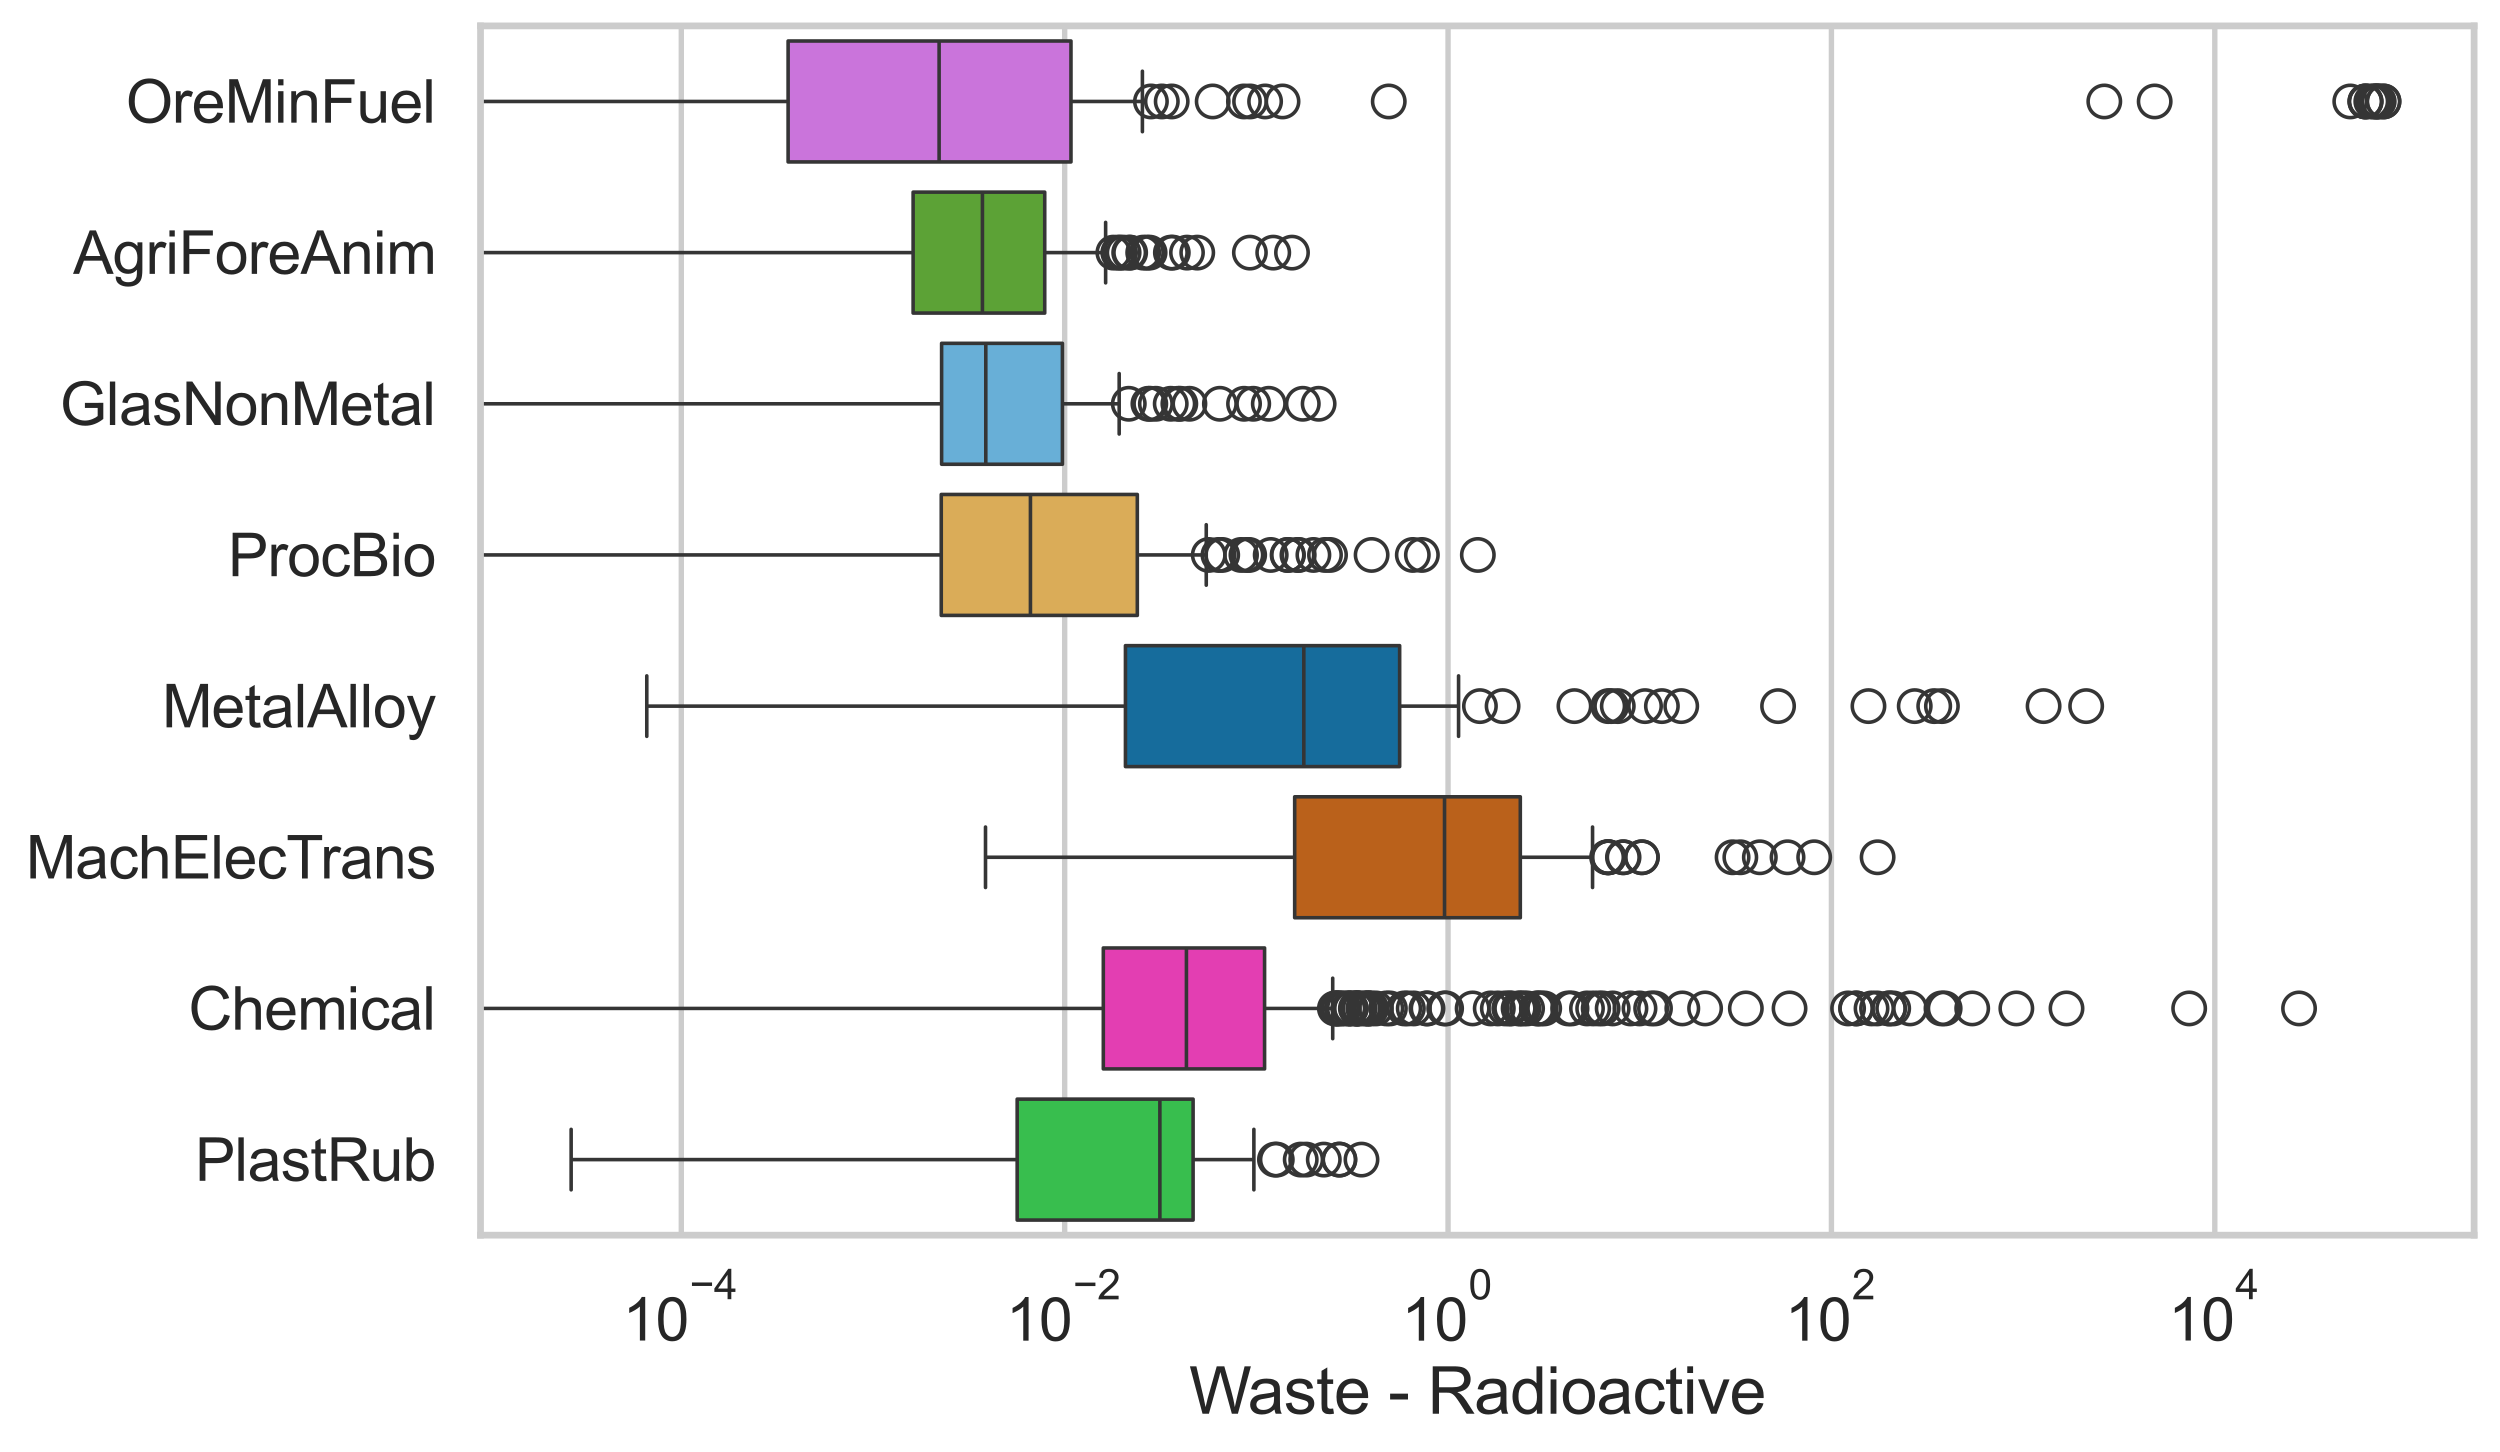 <?xml version="1.0" encoding="utf-8" standalone="no"?>
<!DOCTYPE svg PUBLIC "-//W3C//DTD SVG 1.1//EN"
  "http://www.w3.org/Graphics/SVG/1.1/DTD/svg11.dtd">
<svg xmlns:xlink="http://www.w3.org/1999/xlink" width="695.577pt" height="404.121pt" viewBox="0 0 695.577 404.121" xmlns="http://www.w3.org/2000/svg" version="1.1">
 <defs>
  <style type="text/css">*{stroke-linejoin: round; stroke-linecap: butt}</style>
 </defs>
 <g id="figure_1">
  <g id="patch_1">
   <path d="M 0 404.121 
L 695.577 404.121 
L 695.577 0 
L 0 0 
z
" style="fill: #ffffff"/>
  </g>
  <g id="axes_1">
   <g id="patch_2">
    <path d="M 133.697 343.665 
L 688.377 343.665 
L 688.377 7.2 
L 133.697 7.2 
z
" style="fill: #ffffff"/>
   </g>
   <g id="matplotlib.axis_1">
    <g id="xtick_1">
     <g id="line2d_1">
      <path d="M 189.56 343.665 
L 189.56 7.2 
" clip-path="url(#pad2e14064e)" style="fill: none; stroke: #cccccc; stroke-width: 1.5; stroke-linecap: round"/>
     </g>
     <g id="text_1">
      <!-- $\mathdefault{10^{-4}}$ -->
      <g style="fill: #262626" transform="translate(173.225 373.015) scale(0.165 -0.165)">
       <defs>
        <path id="ArialMT-31" d="M 2384 0 
L 1822 0 
L 1822 3584 
Q 1619 3391 1289 3197 
Q 959 3003 697 2906 
L 697 3450 
Q 1169 3672 1522 3987 
Q 1875 4303 2022 4600 
L 2384 4600 
L 2384 0 
z
" transform="scale(0.016)"/>
        <path id="ArialMT-30" d="M 266 2259 
Q 266 3072 433 3567 
Q 600 4063 929 4331 
Q 1259 4600 1759 4600 
Q 2128 4600 2406 4451 
Q 2684 4303 2865 4023 
Q 3047 3744 3150 3342 
Q 3253 2941 3253 2259 
Q 3253 1453 3087 958 
Q 2922 463 2592 192 
Q 2263 -78 1759 -78 
Q 1097 -78 719 397 
Q 266 969 266 2259 
z
M 844 2259 
Q 844 1131 1108 757 
Q 1372 384 1759 384 
Q 2147 384 2411 759 
Q 2675 1134 2675 2259 
Q 2675 3391 2411 3762 
Q 2147 4134 1753 4134 
Q 1366 4134 1134 3806 
Q 844 3388 844 2259 
z
" transform="scale(0.016)"/>
        <path id="ArialMT-2212" d="M 3381 1997 
L 356 1997 
L 356 2522 
L 3381 2522 
L 3381 1997 
z
" transform="scale(0.016)"/>
        <path id="ArialMT-34" d="M 2069 0 
L 2069 1097 
L 81 1097 
L 81 1613 
L 2172 4581 
L 2631 4581 
L 2631 1613 
L 3250 1613 
L 3250 1097 
L 2631 1097 
L 2631 0 
L 2069 0 
z
M 2069 1613 
L 2069 3678 
L 634 1613 
L 2069 1613 
z
" transform="scale(0.016)"/>
       </defs>
       <use xlink:href="#ArialMT-31" transform="translate(0 0.202)"/>
       <use xlink:href="#ArialMT-30" transform="translate(55.615 0.202)"/>
       <use xlink:href="#ArialMT-2212" transform="translate(112.973 69.895) scale(0.7)"/>
       <use xlink:href="#ArialMT-34" transform="translate(153.852 69.895) scale(0.7)"/>
      </g>
     </g>
    </g>
    <g id="xtick_2">
     <g id="line2d_2">
      <path d="M 296.226 343.665 
L 296.226 7.2 
" clip-path="url(#pad2e14064e)" style="fill: none; stroke: #cccccc; stroke-width: 1.5; stroke-linecap: round"/>
     </g>
     <g id="text_2">
      <!-- $\mathdefault{10^{-2}}$ -->
      <g style="fill: #262626" transform="translate(279.891 373.18) scale(0.165 -0.165)">
       <defs>
        <path id="ArialMT-32" d="M 3222 541 
L 3222 0 
L 194 0 
Q 188 203 259 391 
Q 375 700 629 1000 
Q 884 1300 1366 1694 
Q 2113 2306 2375 2664 
Q 2638 3022 2638 3341 
Q 2638 3675 2398 3904 
Q 2159 4134 1775 4134 
Q 1369 4134 1125 3890 
Q 881 3647 878 3216 
L 300 3275 
Q 359 3922 746 4261 
Q 1134 4600 1788 4600 
Q 2447 4600 2831 4234 
Q 3216 3869 3216 3328 
Q 3216 3053 3103 2787 
Q 2991 2522 2730 2228 
Q 2469 1934 1863 1422 
Q 1356 997 1212 845 
Q 1069 694 975 541 
L 3222 541 
z
" transform="scale(0.016)"/>
       </defs>
       <use xlink:href="#ArialMT-31" transform="translate(0 0.994)"/>
       <use xlink:href="#ArialMT-30" transform="translate(55.615 0.994)"/>
       <use xlink:href="#ArialMT-2212" transform="translate(112.973 70.688) scale(0.7)"/>
       <use xlink:href="#ArialMT-32" transform="translate(153.852 70.688) scale(0.7)"/>
      </g>
     </g>
    </g>
    <g id="xtick_3">
     <g id="line2d_3">
      <path d="M 402.892 343.665 
L 402.892 7.2 
" clip-path="url(#pad2e14064e)" style="fill: none; stroke: #cccccc; stroke-width: 1.5; stroke-linecap: round"/>
     </g>
     <g id="text_3">
      <!-- $\mathdefault{10^{0}}$ -->
      <g style="fill: #262626" transform="translate(389.94 373.18) scale(0.165 -0.165)">
       <use xlink:href="#ArialMT-31" transform="translate(0 0.994)"/>
       <use xlink:href="#ArialMT-30" transform="translate(55.615 0.994)"/>
       <use xlink:href="#ArialMT-30" transform="translate(112.973 70.688) scale(0.7)"/>
      </g>
     </g>
    </g>
    <g id="xtick_4">
     <g id="line2d_4">
      <path d="M 509.559 343.665 
L 509.559 7.2 
" clip-path="url(#pad2e14064e)" style="fill: none; stroke: #cccccc; stroke-width: 1.5; stroke-linecap: round"/>
     </g>
     <g id="text_4">
      <!-- $\mathdefault{10^{2}}$ -->
      <g style="fill: #262626" transform="translate(496.606 373.18) scale(0.165 -0.165)">
       <use xlink:href="#ArialMT-31" transform="translate(0 0.994)"/>
       <use xlink:href="#ArialMT-30" transform="translate(55.615 0.994)"/>
       <use xlink:href="#ArialMT-32" transform="translate(112.973 70.688) scale(0.7)"/>
      </g>
     </g>
    </g>
    <g id="xtick_5">
     <g id="line2d_5">
      <path d="M 616.225 343.665 
L 616.225 7.2 
" clip-path="url(#pad2e14064e)" style="fill: none; stroke: #cccccc; stroke-width: 1.5; stroke-linecap: round"/>
     </g>
     <g id="text_5">
      <!-- $\mathdefault{10^{4}}$ -->
      <g style="fill: #262626" transform="translate(603.272 373.015) scale(0.165 -0.165)">
       <use xlink:href="#ArialMT-31" transform="translate(0 0.202)"/>
       <use xlink:href="#ArialMT-30" transform="translate(55.615 0.202)"/>
       <use xlink:href="#ArialMT-34" transform="translate(112.973 69.895) scale(0.7)"/>
      </g>
     </g>
    </g>
    <g id="text_6">
     <!-- Waste - Radioactive -->
     <g style="fill: #262626" transform="translate(330.848 393.344) scale(0.18 -0.18)">
      <defs>
       <path id="ArialMT-57" d="M 1294 0 
L 78 4581 
L 700 4581 
L 1397 1578 
Q 1509 1106 1591 641 
Q 1766 1375 1797 1488 
L 2669 4581 
L 3400 4581 
L 4056 2263 
Q 4303 1400 4413 641 
Q 4500 1075 4641 1638 
L 5359 4581 
L 5969 4581 
L 4713 0 
L 4128 0 
L 3163 3491 
Q 3041 3928 3019 4028 
Q 2947 3713 2884 3491 
L 1913 0 
L 1294 0 
z
" transform="scale(0.016)"/>
       <path id="ArialMT-61" d="M 2588 409 
Q 2275 144 1986 34 
Q 1697 -75 1366 -75 
Q 819 -75 525 192 
Q 231 459 231 875 
Q 231 1119 342 1320 
Q 453 1522 633 1644 
Q 813 1766 1038 1828 
Q 1203 1872 1538 1913 
Q 2219 1994 2541 2106 
Q 2544 2222 2544 2253 
Q 2544 2597 2384 2738 
Q 2169 2928 1744 2928 
Q 1347 2928 1158 2789 
Q 969 2650 878 2297 
L 328 2372 
Q 403 2725 575 2942 
Q 747 3159 1072 3276 
Q 1397 3394 1825 3394 
Q 2250 3394 2515 3294 
Q 2781 3194 2906 3042 
Q 3031 2891 3081 2659 
Q 3109 2516 3109 2141 
L 3109 1391 
Q 3109 606 3145 398 
Q 3181 191 3288 0 
L 2700 0 
Q 2613 175 2588 409 
z
M 2541 1666 
Q 2234 1541 1622 1453 
Q 1275 1403 1131 1340 
Q 988 1278 909 1158 
Q 831 1038 831 891 
Q 831 666 1001 516 
Q 1172 366 1500 366 
Q 1825 366 2078 508 
Q 2331 650 2450 897 
Q 2541 1088 2541 1459 
L 2541 1666 
z
" transform="scale(0.016)"/>
       <path id="ArialMT-73" d="M 197 991 
L 753 1078 
Q 800 744 1014 566 
Q 1228 388 1613 388 
Q 2000 388 2187 545 
Q 2375 703 2375 916 
Q 2375 1106 2209 1216 
Q 2094 1291 1634 1406 
Q 1016 1563 777 1677 
Q 538 1791 414 1992 
Q 291 2194 291 2438 
Q 291 2659 392 2848 
Q 494 3038 669 3163 
Q 800 3259 1026 3326 
Q 1253 3394 1513 3394 
Q 1903 3394 2198 3281 
Q 2494 3169 2634 2976 
Q 2775 2784 2828 2463 
L 2278 2388 
Q 2241 2644 2061 2787 
Q 1881 2931 1553 2931 
Q 1166 2931 1000 2803 
Q 834 2675 834 2503 
Q 834 2394 903 2306 
Q 972 2216 1119 2156 
Q 1203 2125 1616 2013 
Q 2213 1853 2448 1751 
Q 2684 1650 2818 1456 
Q 2953 1263 2953 975 
Q 2953 694 2789 445 
Q 2625 197 2315 61 
Q 2006 -75 1616 -75 
Q 969 -75 630 194 
Q 291 463 197 991 
z
" transform="scale(0.016)"/>
       <path id="ArialMT-74" d="M 1650 503 
L 1731 6 
Q 1494 -44 1306 -44 
Q 1000 -44 831 53 
Q 663 150 594 308 
Q 525 466 525 972 
L 525 2881 
L 113 2881 
L 113 3319 
L 525 3319 
L 525 4141 
L 1084 4478 
L 1084 3319 
L 1650 3319 
L 1650 2881 
L 1084 2881 
L 1084 941 
Q 1084 700 1114 631 
Q 1144 563 1211 522 
Q 1278 481 1403 481 
Q 1497 481 1650 503 
z
" transform="scale(0.016)"/>
       <path id="ArialMT-65" d="M 2694 1069 
L 3275 997 
Q 3138 488 2766 206 
Q 2394 -75 1816 -75 
Q 1088 -75 661 373 
Q 234 822 234 1631 
Q 234 2469 665 2931 
Q 1097 3394 1784 3394 
Q 2450 3394 2872 2941 
Q 3294 2488 3294 1666 
Q 3294 1616 3291 1516 
L 816 1516 
Q 847 969 1125 678 
Q 1403 388 1819 388 
Q 2128 388 2347 550 
Q 2566 713 2694 1069 
z
M 847 1978 
L 2700 1978 
Q 2663 2397 2488 2606 
Q 2219 2931 1791 2931 
Q 1403 2931 1139 2672 
Q 875 2413 847 1978 
z
" transform="scale(0.016)"/>
       <path id="ArialMT-20" transform="scale(0.016)"/>
       <path id="ArialMT-2d" d="M 203 1375 
L 203 1941 
L 1931 1941 
L 1931 1375 
L 203 1375 
z
" transform="scale(0.016)"/>
       <path id="ArialMT-52" d="M 503 0 
L 503 4581 
L 2534 4581 
Q 3147 4581 3465 4457 
Q 3784 4334 3975 4021 
Q 4166 3709 4166 3331 
Q 4166 2844 3850 2509 
Q 3534 2175 2875 2084 
Q 3116 1969 3241 1856 
Q 3506 1613 3744 1247 
L 4541 0 
L 3778 0 
L 3172 953 
Q 2906 1366 2734 1584 
Q 2563 1803 2427 1890 
Q 2291 1978 2150 2013 
Q 2047 2034 1813 2034 
L 1109 2034 
L 1109 0 
L 503 0 
z
M 1109 2559 
L 2413 2559 
Q 2828 2559 3062 2645 
Q 3297 2731 3419 2920 
Q 3541 3109 3541 3331 
Q 3541 3656 3305 3865 
Q 3069 4075 2559 4075 
L 1109 4075 
L 1109 2559 
z
" transform="scale(0.016)"/>
       <path id="ArialMT-64" d="M 2575 0 
L 2575 419 
Q 2259 -75 1647 -75 
Q 1250 -75 917 144 
Q 584 363 401 755 
Q 219 1147 219 1656 
Q 219 2153 384 2558 
Q 550 2963 881 3178 
Q 1213 3394 1622 3394 
Q 1922 3394 2156 3267 
Q 2391 3141 2538 2938 
L 2538 4581 
L 3097 4581 
L 3097 0 
L 2575 0 
z
M 797 1656 
Q 797 1019 1065 703 
Q 1334 388 1700 388 
Q 2069 388 2326 689 
Q 2584 991 2584 1609 
Q 2584 2291 2321 2609 
Q 2059 2928 1675 2928 
Q 1300 2928 1048 2622 
Q 797 2316 797 1656 
z
" transform="scale(0.016)"/>
       <path id="ArialMT-69" d="M 425 3934 
L 425 4581 
L 988 4581 
L 988 3934 
L 425 3934 
z
M 425 0 
L 425 3319 
L 988 3319 
L 988 0 
L 425 0 
z
" transform="scale(0.016)"/>
       <path id="ArialMT-6f" d="M 213 1659 
Q 213 2581 725 3025 
Q 1153 3394 1769 3394 
Q 2453 3394 2887 2945 
Q 3322 2497 3322 1706 
Q 3322 1066 3130 698 
Q 2938 331 2570 128 
Q 2203 -75 1769 -75 
Q 1072 -75 642 372 
Q 213 819 213 1659 
z
M 791 1659 
Q 791 1022 1069 705 
Q 1347 388 1769 388 
Q 2188 388 2466 706 
Q 2744 1025 2744 1678 
Q 2744 2294 2464 2611 
Q 2184 2928 1769 2928 
Q 1347 2928 1069 2612 
Q 791 2297 791 1659 
z
" transform="scale(0.016)"/>
       <path id="ArialMT-63" d="M 2588 1216 
L 3141 1144 
Q 3050 572 2676 248 
Q 2303 -75 1759 -75 
Q 1078 -75 664 370 
Q 250 816 250 1647 
Q 250 2184 428 2587 
Q 606 2991 970 3192 
Q 1334 3394 1763 3394 
Q 2303 3394 2647 3120 
Q 2991 2847 3088 2344 
L 2541 2259 
Q 2463 2594 2264 2762 
Q 2066 2931 1784 2931 
Q 1359 2931 1093 2626 
Q 828 2322 828 1663 
Q 828 994 1084 691 
Q 1341 388 1753 388 
Q 2084 388 2306 591 
Q 2528 794 2588 1216 
z
" transform="scale(0.016)"/>
       <path id="ArialMT-76" d="M 1344 0 
L 81 3319 
L 675 3319 
L 1388 1331 
Q 1503 1009 1600 663 
Q 1675 925 1809 1294 
L 2547 3319 
L 3125 3319 
L 1869 0 
L 1344 0 
z
" transform="scale(0.016)"/>
      </defs>
      <use xlink:href="#ArialMT-57"/>
      <use xlink:href="#ArialMT-61" transform="translate(90.635 0)"/>
      <use xlink:href="#ArialMT-73" transform="translate(146.25 0)"/>
      <use xlink:href="#ArialMT-74" transform="translate(196.25 0)"/>
      <use xlink:href="#ArialMT-65" transform="translate(224.033 0)"/>
      <use xlink:href="#ArialMT-20" transform="translate(279.648 0)"/>
      <use xlink:href="#ArialMT-2d" transform="translate(307.432 0)"/>
      <use xlink:href="#ArialMT-20" transform="translate(340.732 0)"/>
      <use xlink:href="#ArialMT-52" transform="translate(368.516 0)"/>
      <use xlink:href="#ArialMT-61" transform="translate(440.732 0)"/>
      <use xlink:href="#ArialMT-64" transform="translate(496.348 0)"/>
      <use xlink:href="#ArialMT-69" transform="translate(551.963 0)"/>
      <use xlink:href="#ArialMT-6f" transform="translate(574.18 0)"/>
      <use xlink:href="#ArialMT-61" transform="translate(629.795 0)"/>
      <use xlink:href="#ArialMT-63" transform="translate(685.41 0)"/>
      <use xlink:href="#ArialMT-74" transform="translate(735.41 0)"/>
      <use xlink:href="#ArialMT-69" transform="translate(763.193 0)"/>
      <use xlink:href="#ArialMT-76" transform="translate(785.41 0)"/>
      <use xlink:href="#ArialMT-65" transform="translate(835.41 0)"/>
     </g>
    </g>
   </g>
   <g id="matplotlib.axis_2">
    <g id="ytick_1">
     <g id="text_7">
      <!-- OreMinFuel -->
      <g style="fill: #262626" transform="translate(35.013 34.134) scale(0.165 -0.165)">
       <defs>
        <path id="ArialMT-4f" d="M 309 2231 
Q 309 3372 921 4017 
Q 1534 4663 2503 4663 
Q 3138 4663 3647 4359 
Q 4156 4056 4423 3514 
Q 4691 2972 4691 2284 
Q 4691 1588 4409 1038 
Q 4128 488 3612 205 
Q 3097 -78 2500 -78 
Q 1853 -78 1343 234 
Q 834 547 571 1087 
Q 309 1628 309 2231 
z
M 934 2222 
Q 934 1394 1379 917 
Q 1825 441 2497 441 
Q 3181 441 3623 922 
Q 4066 1403 4066 2288 
Q 4066 2847 3877 3264 
Q 3688 3681 3323 3911 
Q 2959 4141 2506 4141 
Q 1863 4141 1398 3698 
Q 934 3256 934 2222 
z
" transform="scale(0.016)"/>
        <path id="ArialMT-72" d="M 416 0 
L 416 3319 
L 922 3319 
L 922 2816 
Q 1116 3169 1280 3281 
Q 1444 3394 1641 3394 
Q 1925 3394 2219 3213 
L 2025 2691 
Q 1819 2813 1613 2813 
Q 1428 2813 1281 2702 
Q 1134 2591 1072 2394 
Q 978 2094 978 1738 
L 978 0 
L 416 0 
z
" transform="scale(0.016)"/>
        <path id="ArialMT-4d" d="M 475 0 
L 475 4581 
L 1388 4581 
L 2472 1338 
Q 2622 884 2691 659 
Q 2769 909 2934 1394 
L 4031 4581 
L 4847 4581 
L 4847 0 
L 4263 0 
L 4263 3834 
L 2931 0 
L 2384 0 
L 1059 3900 
L 1059 0 
L 475 0 
z
" transform="scale(0.016)"/>
        <path id="ArialMT-6e" d="M 422 0 
L 422 3319 
L 928 3319 
L 928 2847 
Q 1294 3394 1984 3394 
Q 2284 3394 2536 3286 
Q 2788 3178 2913 3003 
Q 3038 2828 3088 2588 
Q 3119 2431 3119 2041 
L 3119 0 
L 2556 0 
L 2556 2019 
Q 2556 2363 2490 2533 
Q 2425 2703 2258 2804 
Q 2091 2906 1866 2906 
Q 1506 2906 1245 2678 
Q 984 2450 984 1813 
L 984 0 
L 422 0 
z
" transform="scale(0.016)"/>
        <path id="ArialMT-46" d="M 525 0 
L 525 4581 
L 3616 4581 
L 3616 4041 
L 1131 4041 
L 1131 2622 
L 3281 2622 
L 3281 2081 
L 1131 2081 
L 1131 0 
L 525 0 
z
" transform="scale(0.016)"/>
        <path id="ArialMT-75" d="M 2597 0 
L 2597 488 
Q 2209 -75 1544 -75 
Q 1250 -75 995 37 
Q 741 150 617 320 
Q 494 491 444 738 
Q 409 903 409 1263 
L 409 3319 
L 972 3319 
L 972 1478 
Q 972 1038 1006 884 
Q 1059 663 1231 536 
Q 1403 409 1656 409 
Q 1909 409 2131 539 
Q 2353 669 2445 892 
Q 2538 1116 2538 1541 
L 2538 3319 
L 3100 3319 
L 3100 0 
L 2597 0 
z
" transform="scale(0.016)"/>
        <path id="ArialMT-6c" d="M 409 0 
L 409 4581 
L 972 4581 
L 972 0 
L 409 0 
z
" transform="scale(0.016)"/>
       </defs>
       <use xlink:href="#ArialMT-4f"/>
       <use xlink:href="#ArialMT-72" transform="translate(77.783 0)"/>
       <use xlink:href="#ArialMT-65" transform="translate(111.084 0)"/>
       <use xlink:href="#ArialMT-4d" transform="translate(166.699 0)"/>
       <use xlink:href="#ArialMT-69" transform="translate(250 0)"/>
       <use xlink:href="#ArialMT-6e" transform="translate(272.217 0)"/>
       <use xlink:href="#ArialMT-46" transform="translate(327.832 0)"/>
       <use xlink:href="#ArialMT-75" transform="translate(388.916 0)"/>
       <use xlink:href="#ArialMT-65" transform="translate(444.531 0)"/>
       <use xlink:href="#ArialMT-6c" transform="translate(500.146 0)"/>
      </g>
     </g>
    </g>
    <g id="ytick_2">
     <g id="text_8">
      <!-- AgriForeAnim -->
      <g style="fill: #262626" transform="translate(20.341 76.192) scale(0.165 -0.165)">
       <defs>
        <path id="ArialMT-41" d="M -9 0 
L 1750 4581 
L 2403 4581 
L 4278 0 
L 3588 0 
L 3053 1388 
L 1138 1388 
L 634 0 
L -9 0 
z
M 1313 1881 
L 2866 1881 
L 2388 3150 
Q 2169 3728 2063 4100 
Q 1975 3659 1816 3225 
L 1313 1881 
z
" transform="scale(0.016)"/>
        <path id="ArialMT-67" d="M 319 -275 
L 866 -356 
Q 900 -609 1056 -725 
Q 1266 -881 1628 -881 
Q 2019 -881 2231 -725 
Q 2444 -569 2519 -288 
Q 2563 -116 2559 434 
Q 2191 0 1641 0 
Q 956 0 581 494 
Q 206 988 206 1678 
Q 206 2153 378 2554 
Q 550 2956 876 3175 
Q 1203 3394 1644 3394 
Q 2231 3394 2613 2919 
L 2613 3319 
L 3131 3319 
L 3131 450 
Q 3131 -325 2973 -648 
Q 2816 -972 2473 -1159 
Q 2131 -1347 1631 -1347 
Q 1038 -1347 672 -1080 
Q 306 -813 319 -275 
z
M 784 1719 
Q 784 1066 1043 766 
Q 1303 466 1694 466 
Q 2081 466 2343 764 
Q 2606 1063 2606 1700 
Q 2606 2309 2336 2618 
Q 2066 2928 1684 2928 
Q 1309 2928 1046 2623 
Q 784 2319 784 1719 
z
" transform="scale(0.016)"/>
        <path id="ArialMT-6d" d="M 422 0 
L 422 3319 
L 925 3319 
L 925 2853 
Q 1081 3097 1340 3245 
Q 1600 3394 1931 3394 
Q 2300 3394 2536 3241 
Q 2772 3088 2869 2813 
Q 3263 3394 3894 3394 
Q 4388 3394 4653 3120 
Q 4919 2847 4919 2278 
L 4919 0 
L 4359 0 
L 4359 2091 
Q 4359 2428 4304 2576 
Q 4250 2725 4106 2815 
Q 3963 2906 3769 2906 
Q 3419 2906 3187 2673 
Q 2956 2441 2956 1928 
L 2956 0 
L 2394 0 
L 2394 2156 
Q 2394 2531 2256 2718 
Q 2119 2906 1806 2906 
Q 1569 2906 1367 2781 
Q 1166 2656 1075 2415 
Q 984 2175 984 1722 
L 984 0 
L 422 0 
z
" transform="scale(0.016)"/>
       </defs>
       <use xlink:href="#ArialMT-41"/>
       <use xlink:href="#ArialMT-67" transform="translate(66.699 0)"/>
       <use xlink:href="#ArialMT-72" transform="translate(122.314 0)"/>
       <use xlink:href="#ArialMT-69" transform="translate(155.615 0)"/>
       <use xlink:href="#ArialMT-46" transform="translate(177.832 0)"/>
       <use xlink:href="#ArialMT-6f" transform="translate(238.916 0)"/>
       <use xlink:href="#ArialMT-72" transform="translate(294.531 0)"/>
       <use xlink:href="#ArialMT-65" transform="translate(327.832 0)"/>
       <use xlink:href="#ArialMT-41" transform="translate(383.447 0)"/>
       <use xlink:href="#ArialMT-6e" transform="translate(450.146 0)"/>
       <use xlink:href="#ArialMT-69" transform="translate(505.762 0)"/>
       <use xlink:href="#ArialMT-6d" transform="translate(527.979 0)"/>
      </g>
     </g>
    </g>
    <g id="ytick_3">
     <g id="text_9">
      <!-- GlasNonMetal -->
      <g style="fill: #262626" transform="translate(16.659 118.25) scale(0.165 -0.165)">
       <defs>
        <path id="ArialMT-47" d="M 2638 1797 
L 2638 2334 
L 4578 2338 
L 4578 638 
Q 4131 281 3656 101 
Q 3181 -78 2681 -78 
Q 2006 -78 1454 211 
Q 903 500 622 1047 
Q 341 1594 341 2269 
Q 341 2938 620 3517 
Q 900 4097 1425 4378 
Q 1950 4659 2634 4659 
Q 3131 4659 3532 4498 
Q 3934 4338 4162 4050 
Q 4391 3763 4509 3300 
L 3963 3150 
Q 3859 3500 3706 3700 
Q 3553 3900 3268 4020 
Q 2984 4141 2638 4141 
Q 2222 4141 1919 4014 
Q 1616 3888 1430 3681 
Q 1244 3475 1141 3228 
Q 966 2803 966 2306 
Q 966 1694 1177 1281 
Q 1388 869 1791 669 
Q 2194 469 2647 469 
Q 3041 469 3416 620 
Q 3791 772 3984 944 
L 3984 1797 
L 2638 1797 
z
" transform="scale(0.016)"/>
        <path id="ArialMT-4e" d="M 488 0 
L 488 4581 
L 1109 4581 
L 3516 984 
L 3516 4581 
L 4097 4581 
L 4097 0 
L 3475 0 
L 1069 3600 
L 1069 0 
L 488 0 
z
" transform="scale(0.016)"/>
       </defs>
       <use xlink:href="#ArialMT-47"/>
       <use xlink:href="#ArialMT-6c" transform="translate(77.783 0)"/>
       <use xlink:href="#ArialMT-61" transform="translate(100 0)"/>
       <use xlink:href="#ArialMT-73" transform="translate(155.615 0)"/>
       <use xlink:href="#ArialMT-4e" transform="translate(205.615 0)"/>
       <use xlink:href="#ArialMT-6f" transform="translate(277.832 0)"/>
       <use xlink:href="#ArialMT-6e" transform="translate(333.447 0)"/>
       <use xlink:href="#ArialMT-4d" transform="translate(389.062 0)"/>
       <use xlink:href="#ArialMT-65" transform="translate(472.363 0)"/>
       <use xlink:href="#ArialMT-74" transform="translate(527.979 0)"/>
       <use xlink:href="#ArialMT-61" transform="translate(555.762 0)"/>
       <use xlink:href="#ArialMT-6c" transform="translate(611.377 0)"/>
      </g>
     </g>
    </g>
    <g id="ytick_4">
     <g id="text_10">
      <!-- ProcBio -->
      <g style="fill: #262626" transform="translate(63.424 160.308) scale(0.165 -0.165)">
       <defs>
        <path id="ArialMT-50" d="M 494 0 
L 494 4581 
L 2222 4581 
Q 2678 4581 2919 4538 
Q 3256 4481 3484 4323 
Q 3713 4166 3852 3881 
Q 3991 3597 3991 3256 
Q 3991 2672 3619 2267 
Q 3247 1863 2275 1863 
L 1100 1863 
L 1100 0 
L 494 0 
z
M 1100 2403 
L 2284 2403 
Q 2872 2403 3119 2622 
Q 3366 2841 3366 3238 
Q 3366 3525 3220 3729 
Q 3075 3934 2838 4000 
Q 2684 4041 2272 4041 
L 1100 4041 
L 1100 2403 
z
" transform="scale(0.016)"/>
        <path id="ArialMT-42" d="M 469 0 
L 469 4581 
L 2188 4581 
Q 2713 4581 3030 4442 
Q 3347 4303 3526 4014 
Q 3706 3725 3706 3409 
Q 3706 3116 3547 2856 
Q 3388 2597 3066 2438 
Q 3481 2316 3704 2022 
Q 3928 1728 3928 1328 
Q 3928 1006 3792 729 
Q 3656 453 3456 303 
Q 3256 153 2954 76 
Q 2653 0 2216 0 
L 469 0 
z
M 1075 2656 
L 2066 2656 
Q 2469 2656 2644 2709 
Q 2875 2778 2992 2937 
Q 3109 3097 3109 3338 
Q 3109 3566 3000 3739 
Q 2891 3913 2687 3977 
Q 2484 4041 1991 4041 
L 1075 4041 
L 1075 2656 
z
M 1075 541 
L 2216 541 
Q 2509 541 2628 563 
Q 2838 600 2978 687 
Q 3119 775 3209 942 
Q 3300 1109 3300 1328 
Q 3300 1584 3169 1773 
Q 3038 1963 2805 2039 
Q 2572 2116 2134 2116 
L 1075 2116 
L 1075 541 
z
" transform="scale(0.016)"/>
       </defs>
       <use xlink:href="#ArialMT-50"/>
       <use xlink:href="#ArialMT-72" transform="translate(66.699 0)"/>
       <use xlink:href="#ArialMT-6f" transform="translate(100 0)"/>
       <use xlink:href="#ArialMT-63" transform="translate(155.615 0)"/>
       <use xlink:href="#ArialMT-42" transform="translate(205.615 0)"/>
       <use xlink:href="#ArialMT-69" transform="translate(272.314 0)"/>
       <use xlink:href="#ArialMT-6f" transform="translate(294.531 0)"/>
      </g>
     </g>
    </g>
    <g id="ytick_5">
     <g id="text_11">
      <!-- MetalAlloy -->
      <g style="fill: #262626" transform="translate(45.088 202.366) scale(0.165 -0.165)">
       <defs>
        <path id="ArialMT-79" d="M 397 -1278 
L 334 -750 
Q 519 -800 656 -800 
Q 844 -800 956 -737 
Q 1069 -675 1141 -563 
Q 1194 -478 1313 -144 
Q 1328 -97 1363 -6 
L 103 3319 
L 709 3319 
L 1400 1397 
Q 1534 1031 1641 628 
Q 1738 1016 1872 1384 
L 2581 3319 
L 3144 3319 
L 1881 -56 
Q 1678 -603 1566 -809 
Q 1416 -1088 1222 -1217 
Q 1028 -1347 759 -1347 
Q 597 -1347 397 -1278 
z
" transform="scale(0.016)"/>
       </defs>
       <use xlink:href="#ArialMT-4d"/>
       <use xlink:href="#ArialMT-65" transform="translate(83.301 0)"/>
       <use xlink:href="#ArialMT-74" transform="translate(138.916 0)"/>
       <use xlink:href="#ArialMT-61" transform="translate(166.699 0)"/>
       <use xlink:href="#ArialMT-6c" transform="translate(222.314 0)"/>
       <use xlink:href="#ArialMT-41" transform="translate(244.531 0)"/>
       <use xlink:href="#ArialMT-6c" transform="translate(311.23 0)"/>
       <use xlink:href="#ArialMT-6c" transform="translate(333.447 0)"/>
       <use xlink:href="#ArialMT-6f" transform="translate(355.664 0)"/>
       <use xlink:href="#ArialMT-79" transform="translate(411.279 0)"/>
      </g>
     </g>
    </g>
    <g id="ytick_6">
     <g id="text_12">
      <!-- MachElecTrans -->
      <g style="fill: #262626" transform="translate(7.2 244.425) scale(0.165 -0.165)">
       <defs>
        <path id="ArialMT-68" d="M 422 0 
L 422 4581 
L 984 4581 
L 984 2938 
Q 1378 3394 1978 3394 
Q 2347 3394 2619 3248 
Q 2891 3103 3008 2847 
Q 3125 2591 3125 2103 
L 3125 0 
L 2563 0 
L 2563 2103 
Q 2563 2525 2380 2717 
Q 2197 2909 1863 2909 
Q 1613 2909 1392 2779 
Q 1172 2650 1078 2428 
Q 984 2206 984 1816 
L 984 0 
L 422 0 
z
" transform="scale(0.016)"/>
        <path id="ArialMT-45" d="M 506 0 
L 506 4581 
L 3819 4581 
L 3819 4041 
L 1113 4041 
L 1113 2638 
L 3647 2638 
L 3647 2100 
L 1113 2100 
L 1113 541 
L 3925 541 
L 3925 0 
L 506 0 
z
" transform="scale(0.016)"/>
        <path id="ArialMT-54" d="M 1659 0 
L 1659 4041 
L 150 4041 
L 150 4581 
L 3781 4581 
L 3781 4041 
L 2266 4041 
L 2266 0 
L 1659 0 
z
" transform="scale(0.016)"/>
       </defs>
       <use xlink:href="#ArialMT-4d"/>
       <use xlink:href="#ArialMT-61" transform="translate(83.301 0)"/>
       <use xlink:href="#ArialMT-63" transform="translate(138.916 0)"/>
       <use xlink:href="#ArialMT-68" transform="translate(188.916 0)"/>
       <use xlink:href="#ArialMT-45" transform="translate(244.531 0)"/>
       <use xlink:href="#ArialMT-6c" transform="translate(311.23 0)"/>
       <use xlink:href="#ArialMT-65" transform="translate(333.447 0)"/>
       <use xlink:href="#ArialMT-63" transform="translate(389.062 0)"/>
       <use xlink:href="#ArialMT-54" transform="translate(439.062 0)"/>
       <use xlink:href="#ArialMT-72" transform="translate(496.396 0)"/>
       <use xlink:href="#ArialMT-61" transform="translate(529.697 0)"/>
       <use xlink:href="#ArialMT-6e" transform="translate(585.312 0)"/>
       <use xlink:href="#ArialMT-73" transform="translate(640.928 0)"/>
      </g>
     </g>
    </g>
    <g id="ytick_7">
     <g id="text_13">
      <!-- Chemical -->
      <g style="fill: #262626" transform="translate(52.428 286.483) scale(0.165 -0.165)">
       <defs>
        <path id="ArialMT-43" d="M 3763 1606 
L 4369 1453 
Q 4178 706 3683 314 
Q 3188 -78 2472 -78 
Q 1731 -78 1267 223 
Q 803 525 561 1097 
Q 319 1669 319 2325 
Q 319 3041 592 3573 
Q 866 4106 1370 4382 
Q 1875 4659 2481 4659 
Q 3169 4659 3637 4309 
Q 4106 3959 4291 3325 
L 3694 3184 
Q 3534 3684 3231 3912 
Q 2928 4141 2469 4141 
Q 1941 4141 1586 3887 
Q 1231 3634 1087 3207 
Q 944 2781 944 2328 
Q 944 1744 1114 1308 
Q 1284 872 1643 656 
Q 2003 441 2422 441 
Q 2931 441 3284 734 
Q 3638 1028 3763 1606 
z
" transform="scale(0.016)"/>
       </defs>
       <use xlink:href="#ArialMT-43"/>
       <use xlink:href="#ArialMT-68" transform="translate(72.217 0)"/>
       <use xlink:href="#ArialMT-65" transform="translate(127.832 0)"/>
       <use xlink:href="#ArialMT-6d" transform="translate(183.447 0)"/>
       <use xlink:href="#ArialMT-69" transform="translate(266.748 0)"/>
       <use xlink:href="#ArialMT-63" transform="translate(288.965 0)"/>
       <use xlink:href="#ArialMT-61" transform="translate(338.965 0)"/>
       <use xlink:href="#ArialMT-6c" transform="translate(394.58 0)"/>
      </g>
     </g>
    </g>
    <g id="ytick_8">
     <g id="text_14">
      <!-- PlastRub -->
      <g style="fill: #262626" transform="translate(54.248 328.541) scale(0.165 -0.165)">
       <defs>
        <path id="ArialMT-62" d="M 941 0 
L 419 0 
L 419 4581 
L 981 4581 
L 981 2947 
Q 1338 3394 1891 3394 
Q 2197 3394 2470 3270 
Q 2744 3147 2920 2923 
Q 3097 2700 3197 2384 
Q 3297 2069 3297 1709 
Q 3297 856 2875 390 
Q 2453 -75 1863 -75 
Q 1275 -75 941 416 
L 941 0 
z
M 934 1684 
Q 934 1088 1097 822 
Q 1363 388 1816 388 
Q 2184 388 2453 708 
Q 2722 1028 2722 1663 
Q 2722 2313 2464 2622 
Q 2206 2931 1841 2931 
Q 1472 2931 1203 2611 
Q 934 2291 934 1684 
z
" transform="scale(0.016)"/>
       </defs>
       <use xlink:href="#ArialMT-50"/>
       <use xlink:href="#ArialMT-6c" transform="translate(66.699 0)"/>
       <use xlink:href="#ArialMT-61" transform="translate(88.916 0)"/>
       <use xlink:href="#ArialMT-73" transform="translate(144.531 0)"/>
       <use xlink:href="#ArialMT-74" transform="translate(194.531 0)"/>
       <use xlink:href="#ArialMT-52" transform="translate(222.314 0)"/>
       <use xlink:href="#ArialMT-75" transform="translate(294.531 0)"/>
       <use xlink:href="#ArialMT-62" transform="translate(350.146 0)"/>
      </g>
     </g>
    </g>
   </g>
   <g id="patch_3">
    <path d="M 219.277 11.406 
L 219.277 45.052 
L 297.978 45.052 
L 297.978 11.406 
L 219.277 11.406 
z
" clip-path="url(#pad2e14064e)" style="fill: #ca74db; stroke: #353535; stroke-linejoin: miter"/>
   </g>
   <g id="line2d_6">
    <path d="M 219.277 28.229 
L -1 28.229 
" clip-path="url(#pad2e14064e)" style="fill: none; stroke: #353535"/>
   </g>
   <g id="line2d_7">
    <path d="M 297.978 28.229 
L 317.851 28.229 
" clip-path="url(#pad2e14064e)" style="fill: none; stroke: #353535"/>
   </g>
   <g id="line2d_8">
    <path clip-path="url(#pad2e14064e)" style="fill: none; stroke: #353535; stroke-linecap: round"/>
   </g>
   <g id="line2d_9">
    <path d="M 317.851 19.817 
L 317.851 36.641 
" clip-path="url(#pad2e14064e)" style="fill: none; stroke: #353535; stroke-linecap: round"/>
   </g>
   <g id="line2d_10">
    <defs>
     <path id="m2e5bf6842e" d="M 0 4.5 
C 1.193 4.5 2.338 4.026 3.182 3.182 
C 4.026 2.338 4.5 1.193 4.5 0 
C 4.5 -1.193 4.026 -2.338 3.182 -3.182 
C 2.338 -4.026 1.193 -4.5 0 -4.5 
C -1.193 -4.5 -2.338 -4.026 -3.182 -3.182 
C -4.026 -2.338 -4.5 -1.193 -4.5 0 
C -4.5 1.193 -4.026 2.338 -3.182 3.182 
C -2.338 4.026 -1.193 4.5 0 4.5 
z
" style="stroke: #353535"/>
    </defs>
    <g clip-path="url(#pad2e14064e)">
     <use xlink:href="#m2e5bf6842e" x="661.221" y="28.229" style="fill-opacity: 0; stroke: #353535"/>
     <use xlink:href="#m2e5bf6842e" x="658.222" y="28.229" style="fill-opacity: 0; stroke: #353535"/>
     <use xlink:href="#m2e5bf6842e" x="585.482" y="28.229" style="fill-opacity: 0; stroke: #353535"/>
     <use xlink:href="#m2e5bf6842e" x="325.998" y="28.229" style="fill-opacity: 0; stroke: #353535"/>
     <use xlink:href="#m2e5bf6842e" x="337.404" y="28.229" style="fill-opacity: 0; stroke: #353535"/>
     <use xlink:href="#m2e5bf6842e" x="346.101" y="28.229" style="fill-opacity: 0; stroke: #353535"/>
     <use xlink:href="#m2e5bf6842e" x="663.164" y="28.229" style="fill-opacity: 0; stroke: #353535"/>
     <use xlink:href="#m2e5bf6842e" x="347.81" y="28.229" style="fill-opacity: 0; stroke: #353535"/>
     <use xlink:href="#m2e5bf6842e" x="351.988" y="28.229" style="fill-opacity: 0; stroke: #353535"/>
     <use xlink:href="#m2e5bf6842e" x="661.835" y="28.229" style="fill-opacity: 0; stroke: #353535"/>
     <use xlink:href="#m2e5bf6842e" x="660.446" y="28.229" style="fill-opacity: 0; stroke: #353535"/>
     <use xlink:href="#m2e5bf6842e" x="599.495" y="28.229" style="fill-opacity: 0; stroke: #353535"/>
     <use xlink:href="#m2e5bf6842e" x="658.126" y="28.229" style="fill-opacity: 0; stroke: #353535"/>
     <use xlink:href="#m2e5bf6842e" x="661.303" y="28.229" style="fill-opacity: 0; stroke: #353535"/>
     <use xlink:href="#m2e5bf6842e" x="663.164" y="28.229" style="fill-opacity: 0; stroke: #353535"/>
     <use xlink:href="#m2e5bf6842e" x="386.393" y="28.229" style="fill-opacity: 0; stroke: #353535"/>
     <use xlink:href="#m2e5bf6842e" x="356.838" y="28.229" style="fill-opacity: 0; stroke: #353535"/>
     <use xlink:href="#m2e5bf6842e" x="658.107" y="28.229" style="fill-opacity: 0; stroke: #353535"/>
     <use xlink:href="#m2e5bf6842e" x="661.303" y="28.229" style="fill-opacity: 0; stroke: #353535"/>
     <use xlink:href="#m2e5bf6842e" x="320.221" y="28.229" style="fill-opacity: 0; stroke: #353535"/>
     <use xlink:href="#m2e5bf6842e" x="659.767" y="28.229" style="fill-opacity: 0; stroke: #353535"/>
     <use xlink:href="#m2e5bf6842e" x="653.919" y="28.229" style="fill-opacity: 0; stroke: #353535"/>
     <use xlink:href="#m2e5bf6842e" x="323.254" y="28.229" style="fill-opacity: 0; stroke: #353535"/>
    </g>
   </g>
   <g id="patch_4">
    <path d="M 254.058 53.464 
L 254.058 87.11 
L 290.675 87.11 
L 290.675 53.464 
L 254.058 53.464 
z
" clip-path="url(#pad2e14064e)" style="fill: #5ca236; stroke: #353535; stroke-linejoin: miter"/>
   </g>
   <g id="line2d_11">
    <path d="M 254.058 70.287 
L -1 70.287 
" clip-path="url(#pad2e14064e)" style="fill: none; stroke: #353535"/>
   </g>
   <g id="line2d_12">
    <path d="M 290.675 70.287 
L 307.62 70.287 
" clip-path="url(#pad2e14064e)" style="fill: none; stroke: #353535"/>
   </g>
   <g id="line2d_13">
    <path clip-path="url(#pad2e14064e)" style="fill: none; stroke: #353535; stroke-linecap: round"/>
   </g>
   <g id="line2d_14">
    <path d="M 307.62 61.875 
L 307.62 78.699 
" clip-path="url(#pad2e14064e)" style="fill: none; stroke: #353535; stroke-linecap: round"/>
   </g>
   <g id="line2d_15">
    <g clip-path="url(#pad2e14064e)">
     <use xlink:href="#m2e5bf6842e" x="354.256" y="70.287" style="fill-opacity: 0; stroke: #353535"/>
     <use xlink:href="#m2e5bf6842e" x="319.088" y="70.287" style="fill-opacity: 0; stroke: #353535"/>
     <use xlink:href="#m2e5bf6842e" x="314.176" y="70.287" style="fill-opacity: 0; stroke: #353535"/>
     <use xlink:href="#m2e5bf6842e" x="333.111" y="70.287" style="fill-opacity: 0; stroke: #353535"/>
     <use xlink:href="#m2e5bf6842e" x="309.773" y="70.287" style="fill-opacity: 0; stroke: #353535"/>
     <use xlink:href="#m2e5bf6842e" x="359.47" y="70.287" style="fill-opacity: 0; stroke: #353535"/>
     <use xlink:href="#m2e5bf6842e" x="314.444" y="70.287" style="fill-opacity: 0; stroke: #353535"/>
     <use xlink:href="#m2e5bf6842e" x="347.758" y="70.287" style="fill-opacity: 0; stroke: #353535"/>
     <use xlink:href="#m2e5bf6842e" x="330.254" y="70.287" style="fill-opacity: 0; stroke: #353535"/>
     <use xlink:href="#m2e5bf6842e" x="311.139" y="70.287" style="fill-opacity: 0; stroke: #353535"/>
     <use xlink:href="#m2e5bf6842e" x="325.776" y="70.287" style="fill-opacity: 0; stroke: #353535"/>
     <use xlink:href="#m2e5bf6842e" x="318.077" y="70.287" style="fill-opacity: 0; stroke: #353535"/>
     <use xlink:href="#m2e5bf6842e" x="319.855" y="70.287" style="fill-opacity: 0; stroke: #353535"/>
     <use xlink:href="#m2e5bf6842e" x="311.637" y="70.287" style="fill-opacity: 0; stroke: #353535"/>
     <use xlink:href="#m2e5bf6842e" x="326.305" y="70.287" style="fill-opacity: 0; stroke: #353535"/>
     <use xlink:href="#m2e5bf6842e" x="312.623" y="70.287" style="fill-opacity: 0; stroke: #353535"/>
    </g>
   </g>
   <g id="patch_5">
    <path d="M 261.985 95.522 
L 261.985 129.168 
L 295.597 129.168 
L 295.597 95.522 
L 261.985 95.522 
z
" clip-path="url(#pad2e14064e)" style="fill: #68afd7; stroke: #353535; stroke-linejoin: miter"/>
   </g>
   <g id="line2d_16">
    <path d="M 261.985 112.345 
L -1 112.345 
" clip-path="url(#pad2e14064e)" style="fill: none; stroke: #353535"/>
   </g>
   <g id="line2d_17">
    <path d="M 295.597 112.345 
L 311.391 112.345 
" clip-path="url(#pad2e14064e)" style="fill: none; stroke: #353535"/>
   </g>
   <g id="line2d_18">
    <path clip-path="url(#pad2e14064e)" style="fill: none; stroke: #353535; stroke-linecap: round"/>
   </g>
   <g id="line2d_19">
    <path d="M 311.391 103.934 
L 311.391 120.757 
" clip-path="url(#pad2e14064e)" style="fill: none; stroke: #353535; stroke-linecap: round"/>
   </g>
   <g id="line2d_20">
    <g clip-path="url(#pad2e14064e)">
     <use xlink:href="#m2e5bf6842e" x="348.689" y="112.345" style="fill-opacity: 0; stroke: #353535"/>
     <use xlink:href="#m2e5bf6842e" x="346.128" y="112.345" style="fill-opacity: 0; stroke: #353535"/>
     <use xlink:href="#m2e5bf6842e" x="325.729" y="112.345" style="fill-opacity: 0; stroke: #353535"/>
     <use xlink:href="#m2e5bf6842e" x="328.4" y="112.345" style="fill-opacity: 0; stroke: #353535"/>
     <use xlink:href="#m2e5bf6842e" x="330.935" y="112.345" style="fill-opacity: 0; stroke: #353535"/>
     <use xlink:href="#m2e5bf6842e" x="314.061" y="112.345" style="fill-opacity: 0; stroke: #353535"/>
     <use xlink:href="#m2e5bf6842e" x="327.859" y="112.345" style="fill-opacity: 0; stroke: #353535"/>
     <use xlink:href="#m2e5bf6842e" x="366.88" y="112.345" style="fill-opacity: 0; stroke: #353535"/>
     <use xlink:href="#m2e5bf6842e" x="353.016" y="112.345" style="fill-opacity: 0; stroke: #353535"/>
     <use xlink:href="#m2e5bf6842e" x="321.595" y="112.345" style="fill-opacity: 0; stroke: #353535"/>
     <use xlink:href="#m2e5bf6842e" x="339.407" y="112.345" style="fill-opacity: 0; stroke: #353535"/>
     <use xlink:href="#m2e5bf6842e" x="320.046" y="112.345" style="fill-opacity: 0; stroke: #353535"/>
     <use xlink:href="#m2e5bf6842e" x="319.521" y="112.345" style="fill-opacity: 0; stroke: #353535"/>
     <use xlink:href="#m2e5bf6842e" x="362.477" y="112.345" style="fill-opacity: 0; stroke: #353535"/>
    </g>
   </g>
   <g id="patch_6">
    <path d="M 261.885 137.58 
L 261.885 171.226 
L 316.436 171.226 
L 316.436 137.58 
L 261.885 137.58 
z
" clip-path="url(#pad2e14064e)" style="fill: #daac58; stroke: #353535; stroke-linejoin: miter"/>
   </g>
   <g id="line2d_21">
    <path d="M 261.885 154.403 
L -1 154.403 
" clip-path="url(#pad2e14064e)" style="fill: none; stroke: #353535"/>
   </g>
   <g id="line2d_22">
    <path d="M 316.436 154.403 
L 335.618 154.403 
" clip-path="url(#pad2e14064e)" style="fill: none; stroke: #353535"/>
   </g>
   <g id="line2d_23">
    <path clip-path="url(#pad2e14064e)" style="fill: none; stroke: #353535; stroke-linecap: round"/>
   </g>
   <g id="line2d_24">
    <path d="M 335.618 145.992 
L 335.618 162.815 
" clip-path="url(#pad2e14064e)" style="fill: none; stroke: #353535; stroke-linecap: round"/>
   </g>
   <g id="line2d_25">
    <g clip-path="url(#pad2e14064e)">
     <use xlink:href="#m2e5bf6842e" x="395.612" y="154.403" style="fill-opacity: 0; stroke: #353535"/>
     <use xlink:href="#m2e5bf6842e" x="336.31" y="154.403" style="fill-opacity: 0; stroke: #353535"/>
     <use xlink:href="#m2e5bf6842e" x="346.801" y="154.403" style="fill-opacity: 0; stroke: #353535"/>
     <use xlink:href="#m2e5bf6842e" x="345.288" y="154.403" style="fill-opacity: 0; stroke: #353535"/>
     <use xlink:href="#m2e5bf6842e" x="358.353" y="154.403" style="fill-opacity: 0; stroke: #353535"/>
     <use xlink:href="#m2e5bf6842e" x="361.339" y="154.403" style="fill-opacity: 0; stroke: #353535"/>
     <use xlink:href="#m2e5bf6842e" x="393.082" y="154.403" style="fill-opacity: 0; stroke: #353535"/>
     <use xlink:href="#m2e5bf6842e" x="358.25" y="154.403" style="fill-opacity: 0; stroke: #353535"/>
     <use xlink:href="#m2e5bf6842e" x="411.181" y="154.403" style="fill-opacity: 0; stroke: #353535"/>
     <use xlink:href="#m2e5bf6842e" x="347.557" y="154.403" style="fill-opacity: 0; stroke: #353535"/>
     <use xlink:href="#m2e5bf6842e" x="365.429" y="154.403" style="fill-opacity: 0; stroke: #353535"/>
     <use xlink:href="#m2e5bf6842e" x="339.015" y="154.403" style="fill-opacity: 0; stroke: #353535"/>
     <use xlink:href="#m2e5bf6842e" x="360.993" y="154.403" style="fill-opacity: 0; stroke: #353535"/>
     <use xlink:href="#m2e5bf6842e" x="381.621" y="154.403" style="fill-opacity: 0; stroke: #353535"/>
     <use xlink:href="#m2e5bf6842e" x="370.056" y="154.403" style="fill-opacity: 0; stroke: #353535"/>
     <use xlink:href="#m2e5bf6842e" x="340.055" y="154.403" style="fill-opacity: 0; stroke: #353535"/>
     <use xlink:href="#m2e5bf6842e" x="368.655" y="154.403" style="fill-opacity: 0; stroke: #353535"/>
     <use xlink:href="#m2e5bf6842e" x="353.547" y="154.403" style="fill-opacity: 0; stroke: #353535"/>
    </g>
   </g>
   <g id="patch_7">
    <path d="M 313.136 179.638 
L 313.136 213.285 
L 389.424 213.285 
L 389.424 179.638 
L 313.136 179.638 
z
" clip-path="url(#pad2e14064e)" style="fill: #166c9c; stroke: #353535; stroke-linejoin: miter"/>
   </g>
   <g id="line2d_26">
    <path d="M 313.136 196.461 
L 179.956 196.461 
" clip-path="url(#pad2e14064e)" style="fill: none; stroke: #353535"/>
   </g>
   <g id="line2d_27">
    <path d="M 389.424 196.461 
L 405.819 196.461 
" clip-path="url(#pad2e14064e)" style="fill: none; stroke: #353535"/>
   </g>
   <g id="line2d_28">
    <path d="M 179.956 188.05 
L 179.956 204.873 
" clip-path="url(#pad2e14064e)" style="fill: none; stroke: #353535; stroke-linecap: round"/>
   </g>
   <g id="line2d_29">
    <path d="M 405.819 188.05 
L 405.819 204.873 
" clip-path="url(#pad2e14064e)" style="fill: none; stroke: #353535; stroke-linecap: round"/>
   </g>
   <g id="line2d_30">
    <g clip-path="url(#pad2e14064e)">
     <use xlink:href="#m2e5bf6842e" x="532.737" y="196.461" style="fill-opacity: 0; stroke: #353535"/>
     <use xlink:href="#m2e5bf6842e" x="538.162" y="196.461" style="fill-opacity: 0; stroke: #353535"/>
     <use xlink:href="#m2e5bf6842e" x="447.468" y="196.461" style="fill-opacity: 0; stroke: #353535"/>
     <use xlink:href="#m2e5bf6842e" x="540.297" y="196.461" style="fill-opacity: 0; stroke: #353535"/>
     <use xlink:href="#m2e5bf6842e" x="411.762" y="196.461" style="fill-opacity: 0; stroke: #353535"/>
     <use xlink:href="#m2e5bf6842e" x="568.589" y="196.461" style="fill-opacity: 0; stroke: #353535"/>
     <use xlink:href="#m2e5bf6842e" x="448.292" y="196.461" style="fill-opacity: 0; stroke: #353535"/>
     <use xlink:href="#m2e5bf6842e" x="438.058" y="196.461" style="fill-opacity: 0; stroke: #353535"/>
     <use xlink:href="#m2e5bf6842e" x="467.769" y="196.461" style="fill-opacity: 0; stroke: #353535"/>
     <use xlink:href="#m2e5bf6842e" x="494.712" y="196.461" style="fill-opacity: 0; stroke: #353535"/>
     <use xlink:href="#m2e5bf6842e" x="580.437" y="196.461" style="fill-opacity: 0; stroke: #353535"/>
     <use xlink:href="#m2e5bf6842e" x="450.115" y="196.461" style="fill-opacity: 0; stroke: #353535"/>
     <use xlink:href="#m2e5bf6842e" x="462.387" y="196.461" style="fill-opacity: 0; stroke: #353535"/>
     <use xlink:href="#m2e5bf6842e" x="519.863" y="196.461" style="fill-opacity: 0; stroke: #353535"/>
     <use xlink:href="#m2e5bf6842e" x="418.065" y="196.461" style="fill-opacity: 0; stroke: #353535"/>
     <use xlink:href="#m2e5bf6842e" x="457.698" y="196.461" style="fill-opacity: 0; stroke: #353535"/>
    </g>
   </g>
   <g id="patch_8">
    <path d="M 360.22 221.696 
L 360.22 255.343 
L 422.996 255.343 
L 422.996 221.696 
L 360.22 221.696 
z
" clip-path="url(#pad2e14064e)" style="fill: #ba611b; stroke: #353535; stroke-linejoin: miter"/>
   </g>
   <g id="line2d_31">
    <path d="M 360.22 238.519 
L 274.198 238.519 
" clip-path="url(#pad2e14064e)" style="fill: none; stroke: #353535"/>
   </g>
   <g id="line2d_32">
    <path d="M 422.996 238.519 
L 443.097 238.519 
" clip-path="url(#pad2e14064e)" style="fill: none; stroke: #353535"/>
   </g>
   <g id="line2d_33">
    <path d="M 274.198 230.108 
L 274.198 246.931 
" clip-path="url(#pad2e14064e)" style="fill: none; stroke: #353535; stroke-linecap: round"/>
   </g>
   <g id="line2d_34">
    <path d="M 443.097 230.108 
L 443.097 246.931 
" clip-path="url(#pad2e14064e)" style="fill: none; stroke: #353535; stroke-linecap: round"/>
   </g>
   <g id="line2d_35">
    <g clip-path="url(#pad2e14064e)">
     <use xlink:href="#m2e5bf6842e" x="504.762" y="238.519" style="fill-opacity: 0; stroke: #353535"/>
     <use xlink:href="#m2e5bf6842e" x="451.724" y="238.519" style="fill-opacity: 0; stroke: #353535"/>
     <use xlink:href="#m2e5bf6842e" x="484.214" y="238.519" style="fill-opacity: 0; stroke: #353535"/>
     <use xlink:href="#m2e5bf6842e" x="456.791" y="238.519" style="fill-opacity: 0; stroke: #353535"/>
     <use xlink:href="#m2e5bf6842e" x="447.456" y="238.519" style="fill-opacity: 0; stroke: #353535"/>
     <use xlink:href="#m2e5bf6842e" x="447.456" y="238.519" style="fill-opacity: 0; stroke: #353535"/>
     <use xlink:href="#m2e5bf6842e" x="482.058" y="238.519" style="fill-opacity: 0; stroke: #353535"/>
     <use xlink:href="#m2e5bf6842e" x="447.601" y="238.519" style="fill-opacity: 0; stroke: #353535"/>
     <use xlink:href="#m2e5bf6842e" x="456.838" y="238.519" style="fill-opacity: 0; stroke: #353535"/>
     <use xlink:href="#m2e5bf6842e" x="451.551" y="238.519" style="fill-opacity: 0; stroke: #353535"/>
     <use xlink:href="#m2e5bf6842e" x="447.146" y="238.519" style="fill-opacity: 0; stroke: #353535"/>
     <use xlink:href="#m2e5bf6842e" x="522.409" y="238.519" style="fill-opacity: 0; stroke: #353535"/>
     <use xlink:href="#m2e5bf6842e" x="489.639" y="238.519" style="fill-opacity: 0; stroke: #353535"/>
     <use xlink:href="#m2e5bf6842e" x="497.35" y="238.519" style="fill-opacity: 0; stroke: #353535"/>
    </g>
   </g>
   <g id="patch_9">
    <path d="M 306.977 263.754 
L 306.977 297.401 
L 351.844 297.401 
L 351.844 263.754 
L 306.977 263.754 
z
" clip-path="url(#pad2e14064e)" style="fill: #e33eb2; stroke: #353535; stroke-linejoin: miter"/>
   </g>
   <g id="line2d_36">
    <path d="M 306.977 280.577 
L -1 280.577 
" clip-path="url(#pad2e14064e)" style="fill: none; stroke: #353535"/>
   </g>
   <g id="line2d_37">
    <path d="M 351.844 280.577 
L 370.801 280.577 
" clip-path="url(#pad2e14064e)" style="fill: none; stroke: #353535"/>
   </g>
   <g id="line2d_38">
    <path clip-path="url(#pad2e14064e)" style="fill: none; stroke: #353535; stroke-linecap: round"/>
   </g>
   <g id="line2d_39">
    <path d="M 370.801 272.166 
L 370.801 288.989 
" clip-path="url(#pad2e14064e)" style="fill: none; stroke: #353535; stroke-linecap: round"/>
   </g>
   <g id="line2d_40">
    <g clip-path="url(#pad2e14064e)">
     <use xlink:href="#m2e5bf6842e" x="380.732" y="280.577" style="fill-opacity: 0; stroke: #353535"/>
     <use xlink:href="#m2e5bf6842e" x="373.325" y="280.577" style="fill-opacity: 0; stroke: #353535"/>
     <use xlink:href="#m2e5bf6842e" x="373.897" y="280.577" style="fill-opacity: 0; stroke: #353535"/>
     <use xlink:href="#m2e5bf6842e" x="448.695" y="280.577" style="fill-opacity: 0; stroke: #353535"/>
     <use xlink:href="#m2e5bf6842e" x="460.466" y="280.577" style="fill-opacity: 0; stroke: #353535"/>
     <use xlink:href="#m2e5bf6842e" x="372.258" y="280.577" style="fill-opacity: 0; stroke: #353535"/>
     <use xlink:href="#m2e5bf6842e" x="377.248" y="280.577" style="fill-opacity: 0; stroke: #353535"/>
     <use xlink:href="#m2e5bf6842e" x="459.403" y="280.577" style="fill-opacity: 0; stroke: #353535"/>
     <use xlink:href="#m2e5bf6842e" x="516.475" y="280.577" style="fill-opacity: 0; stroke: #353535"/>
     <use xlink:href="#m2e5bf6842e" x="416.741" y="280.577" style="fill-opacity: 0; stroke: #353535"/>
     <use xlink:href="#m2e5bf6842e" x="522.25" y="280.577" style="fill-opacity: 0; stroke: #353535"/>
     <use xlink:href="#m2e5bf6842e" x="375.765" y="280.577" style="fill-opacity: 0; stroke: #353535"/>
     <use xlink:href="#m2e5bf6842e" x="375.144" y="280.577" style="fill-opacity: 0; stroke: #353535"/>
     <use xlink:href="#m2e5bf6842e" x="402.351" y="280.577" style="fill-opacity: 0; stroke: #353535"/>
     <use xlink:href="#m2e5bf6842e" x="474.411" y="280.577" style="fill-opacity: 0; stroke: #353535"/>
     <use xlink:href="#m2e5bf6842e" x="371.905" y="280.577" style="fill-opacity: 0; stroke: #353535"/>
     <use xlink:href="#m2e5bf6842e" x="514.196" y="280.577" style="fill-opacity: 0; stroke: #353535"/>
     <use xlink:href="#m2e5bf6842e" x="422.53" y="280.577" style="fill-opacity: 0; stroke: #353535"/>
     <use xlink:href="#m2e5bf6842e" x="485.747" y="280.577" style="fill-opacity: 0; stroke: #353535"/>
     <use xlink:href="#m2e5bf6842e" x="540.185" y="280.577" style="fill-opacity: 0; stroke: #353535"/>
     <use xlink:href="#m2e5bf6842e" x="423.865" y="280.577" style="fill-opacity: 0; stroke: #353535"/>
     <use xlink:href="#m2e5bf6842e" x="372.48" y="280.577" style="fill-opacity: 0; stroke: #353535"/>
     <use xlink:href="#m2e5bf6842e" x="381.525" y="280.577" style="fill-opacity: 0; stroke: #353535"/>
     <use xlink:href="#m2e5bf6842e" x="429.642" y="280.577" style="fill-opacity: 0; stroke: #353535"/>
     <use xlink:href="#m2e5bf6842e" x="418.762" y="280.577" style="fill-opacity: 0; stroke: #353535"/>
     <use xlink:href="#m2e5bf6842e" x="548.728" y="280.577" style="fill-opacity: 0; stroke: #353535"/>
     <use xlink:href="#m2e5bf6842e" x="456.162" y="280.577" style="fill-opacity: 0; stroke: #353535"/>
     <use xlink:href="#m2e5bf6842e" x="561.01" y="280.577" style="fill-opacity: 0; stroke: #353535"/>
     <use xlink:href="#m2e5bf6842e" x="382.814" y="280.577" style="fill-opacity: 0; stroke: #353535"/>
     <use xlink:href="#m2e5bf6842e" x="436.302" y="280.577" style="fill-opacity: 0; stroke: #353535"/>
     <use xlink:href="#m2e5bf6842e" x="385.711" y="280.577" style="fill-opacity: 0; stroke: #353535"/>
     <use xlink:href="#m2e5bf6842e" x="526.745" y="280.577" style="fill-opacity: 0; stroke: #353535"/>
     <use xlink:href="#m2e5bf6842e" x="396.889" y="280.577" style="fill-opacity: 0; stroke: #353535"/>
     <use xlink:href="#m2e5bf6842e" x="531.433" y="280.577" style="fill-opacity: 0; stroke: #353535"/>
     <use xlink:href="#m2e5bf6842e" x="377.429" y="280.577" style="fill-opacity: 0; stroke: #353535"/>
     <use xlink:href="#m2e5bf6842e" x="414.766" y="280.577" style="fill-opacity: 0; stroke: #353535"/>
     <use xlink:href="#m2e5bf6842e" x="423.049" y="280.577" style="fill-opacity: 0; stroke: #353535"/>
     <use xlink:href="#m2e5bf6842e" x="393.347" y="280.577" style="fill-opacity: 0; stroke: #353535"/>
     <use xlink:href="#m2e5bf6842e" x="468.073" y="280.577" style="fill-opacity: 0; stroke: #353535"/>
     <use xlink:href="#m2e5bf6842e" x="639.665" y="280.577" style="fill-opacity: 0; stroke: #353535"/>
     <use xlink:href="#m2e5bf6842e" x="371.406" y="280.577" style="fill-opacity: 0; stroke: #353535"/>
     <use xlink:href="#m2e5bf6842e" x="390.704" y="280.577" style="fill-opacity: 0; stroke: #353535"/>
     <use xlink:href="#m2e5bf6842e" x="379.326" y="280.577" style="fill-opacity: 0; stroke: #353535"/>
     <use xlink:href="#m2e5bf6842e" x="525.573" y="280.577" style="fill-opacity: 0; stroke: #353535"/>
     <use xlink:href="#m2e5bf6842e" x="378.29" y="280.577" style="fill-opacity: 0; stroke: #353535"/>
     <use xlink:href="#m2e5bf6842e" x="371.77" y="280.577" style="fill-opacity: 0; stroke: #353535"/>
     <use xlink:href="#m2e5bf6842e" x="427.603" y="280.577" style="fill-opacity: 0; stroke: #353535"/>
     <use xlink:href="#m2e5bf6842e" x="391.707" y="280.577" style="fill-opacity: 0; stroke: #353535"/>
     <use xlink:href="#m2e5bf6842e" x="443.269" y="280.577" style="fill-opacity: 0; stroke: #353535"/>
     <use xlink:href="#m2e5bf6842e" x="397.185" y="280.577" style="fill-opacity: 0; stroke: #353535"/>
     <use xlink:href="#m2e5bf6842e" x="453.641" y="280.577" style="fill-opacity: 0; stroke: #353535"/>
     <use xlink:href="#m2e5bf6842e" x="377.665" y="280.577" style="fill-opacity: 0; stroke: #353535"/>
     <use xlink:href="#m2e5bf6842e" x="419.934" y="280.577" style="fill-opacity: 0; stroke: #353535"/>
     <use xlink:href="#m2e5bf6842e" x="520.72" y="280.577" style="fill-opacity: 0; stroke: #353535"/>
     <use xlink:href="#m2e5bf6842e" x="424.883" y="280.577" style="fill-opacity: 0; stroke: #353535"/>
     <use xlink:href="#m2e5bf6842e" x="444.802" y="280.577" style="fill-opacity: 0; stroke: #353535"/>
     <use xlink:href="#m2e5bf6842e" x="541.061" y="280.577" style="fill-opacity: 0; stroke: #353535"/>
     <use xlink:href="#m2e5bf6842e" x="386.708" y="280.577" style="fill-opacity: 0; stroke: #353535"/>
     <use xlink:href="#m2e5bf6842e" x="375.257" y="280.577" style="fill-opacity: 0; stroke: #353535"/>
     <use xlink:href="#m2e5bf6842e" x="377.562" y="280.577" style="fill-opacity: 0; stroke: #353535"/>
     <use xlink:href="#m2e5bf6842e" x="380.688" y="280.577" style="fill-opacity: 0; stroke: #353535"/>
     <use xlink:href="#m2e5bf6842e" x="375.862" y="280.577" style="fill-opacity: 0; stroke: #353535"/>
     <use xlink:href="#m2e5bf6842e" x="574.967" y="280.577" style="fill-opacity: 0; stroke: #353535"/>
     <use xlink:href="#m2e5bf6842e" x="401.829" y="280.577" style="fill-opacity: 0; stroke: #353535"/>
     <use xlink:href="#m2e5bf6842e" x="516.422" y="280.577" style="fill-opacity: 0; stroke: #353535"/>
     <use xlink:href="#m2e5bf6842e" x="428.639" y="280.577" style="fill-opacity: 0; stroke: #353535"/>
     <use xlink:href="#m2e5bf6842e" x="525.612" y="280.577" style="fill-opacity: 0; stroke: #353535"/>
     <use xlink:href="#m2e5bf6842e" x="380.688" y="280.577" style="fill-opacity: 0; stroke: #353535"/>
     <use xlink:href="#m2e5bf6842e" x="437.248" y="280.577" style="fill-opacity: 0; stroke: #353535"/>
     <use xlink:href="#m2e5bf6842e" x="420.47" y="280.577" style="fill-opacity: 0; stroke: #353535"/>
     <use xlink:href="#m2e5bf6842e" x="377.489" y="280.577" style="fill-opacity: 0; stroke: #353535"/>
     <use xlink:href="#m2e5bf6842e" x="445.89" y="280.577" style="fill-opacity: 0; stroke: #353535"/>
     <use xlink:href="#m2e5bf6842e" x="497.903" y="280.577" style="fill-opacity: 0; stroke: #353535"/>
     <use xlink:href="#m2e5bf6842e" x="441.546" y="280.577" style="fill-opacity: 0; stroke: #353535"/>
     <use xlink:href="#m2e5bf6842e" x="427.927" y="280.577" style="fill-opacity: 0; stroke: #353535"/>
     <use xlink:href="#m2e5bf6842e" x="380.118" y="280.577" style="fill-opacity: 0; stroke: #353535"/>
     <use xlink:href="#m2e5bf6842e" x="609.094" y="280.577" style="fill-opacity: 0; stroke: #353535"/>
     <use xlink:href="#m2e5bf6842e" x="409.731" y="280.577" style="fill-opacity: 0; stroke: #353535"/>
    </g>
   </g>
   <g id="patch_10">
    <path d="M 283.01 305.812 
L 283.01 339.459 
L 331.956 339.459 
L 331.956 305.812 
L 283.01 305.812 
z
" clip-path="url(#pad2e14064e)" style="fill: #38be4e; stroke: #353535; stroke-linejoin: miter"/>
   </g>
   <g id="line2d_41">
    <path d="M 283.01 322.635 
L 158.91 322.635 
" clip-path="url(#pad2e14064e)" style="fill: none; stroke: #353535"/>
   </g>
   <g id="line2d_42">
    <path d="M 331.956 322.635 
L 348.867 322.635 
" clip-path="url(#pad2e14064e)" style="fill: none; stroke: #353535"/>
   </g>
   <g id="line2d_43">
    <path d="M 158.91 314.224 
L 158.91 331.047 
" clip-path="url(#pad2e14064e)" style="fill: none; stroke: #353535; stroke-linecap: round"/>
   </g>
   <g id="line2d_44">
    <path d="M 348.867 314.224 
L 348.867 331.047 
" clip-path="url(#pad2e14064e)" style="fill: none; stroke: #353535; stroke-linecap: round"/>
   </g>
   <g id="line2d_45">
    <g clip-path="url(#pad2e14064e)">
     <use xlink:href="#m2e5bf6842e" x="378.807" y="322.635" style="fill-opacity: 0; stroke: #353535"/>
     <use xlink:href="#m2e5bf6842e" x="363.43" y="322.635" style="fill-opacity: 0; stroke: #353535"/>
     <use xlink:href="#m2e5bf6842e" x="368.319" y="322.635" style="fill-opacity: 0; stroke: #353535"/>
     <use xlink:href="#m2e5bf6842e" x="354.73" y="322.635" style="fill-opacity: 0; stroke: #353535"/>
     <use xlink:href="#m2e5bf6842e" x="355.239" y="322.635" style="fill-opacity: 0; stroke: #353535"/>
     <use xlink:href="#m2e5bf6842e" x="361.9" y="322.635" style="fill-opacity: 0; stroke: #353535"/>
     <use xlink:href="#m2e5bf6842e" x="372.686" y="322.635" style="fill-opacity: 0; stroke: #353535"/>
     <use xlink:href="#m2e5bf6842e" x="372.63" y="322.635" style="fill-opacity: 0; stroke: #353535"/>
    </g>
   </g>
   <g id="line2d_46">
    <path d="M 261.289 11.406 
L 261.289 45.052 
" clip-path="url(#pad2e14064e)" style="fill: none; stroke: #353535"/>
   </g>
   <g id="line2d_47">
    <path d="M 273.342 53.464 
L 273.342 87.11 
" clip-path="url(#pad2e14064e)" style="fill: none; stroke: #353535"/>
   </g>
   <g id="line2d_48">
    <path d="M 274.278 95.522 
L 274.278 129.168 
" clip-path="url(#pad2e14064e)" style="fill: none; stroke: #353535"/>
   </g>
   <g id="line2d_49">
    <path d="M 286.699 137.58 
L 286.699 171.226 
" clip-path="url(#pad2e14064e)" style="fill: none; stroke: #353535"/>
   </g>
   <g id="line2d_50">
    <path d="M 362.762 179.638 
L 362.762 213.285 
" clip-path="url(#pad2e14064e)" style="fill: none; stroke: #353535"/>
   </g>
   <g id="line2d_51">
    <path d="M 401.913 221.696 
L 401.913 255.343 
" clip-path="url(#pad2e14064e)" style="fill: none; stroke: #353535"/>
   </g>
   <g id="line2d_52">
    <path d="M 330.099 263.754 
L 330.099 297.401 
" clip-path="url(#pad2e14064e)" style="fill: none; stroke: #353535"/>
   </g>
   <g id="line2d_53">
    <path d="M 322.712 305.812 
L 322.712 339.459 
" clip-path="url(#pad2e14064e)" style="fill: none; stroke: #353535"/>
   </g>
   <g id="patch_11">
    <path d="M 133.697 343.665 
L 133.697 7.2 
" style="fill: none; stroke: #cccccc; stroke-width: 1.875; stroke-linejoin: miter; stroke-linecap: square"/>
   </g>
   <g id="patch_12">
    <path d="M 688.377 343.665 
L 688.377 7.2 
" style="fill: none; stroke: #cccccc; stroke-width: 1.875; stroke-linejoin: miter; stroke-linecap: square"/>
   </g>
   <g id="patch_13">
    <path d="M 133.697 343.665 
L 688.377 343.665 
" style="fill: none; stroke: #cccccc; stroke-width: 1.875; stroke-linejoin: miter; stroke-linecap: square"/>
   </g>
   <g id="patch_14">
    <path d="M 133.697 7.2 
L 688.377 7.2 
" style="fill: none; stroke: #cccccc; stroke-width: 1.875; stroke-linejoin: miter; stroke-linecap: square"/>
   </g>
  </g>
 </g>
 <defs>
  <clipPath id="pad2e14064e">
   <rect x="133.697" y="7.2" width="554.68" height="336.465"/>
  </clipPath>
 </defs>
</svg>
